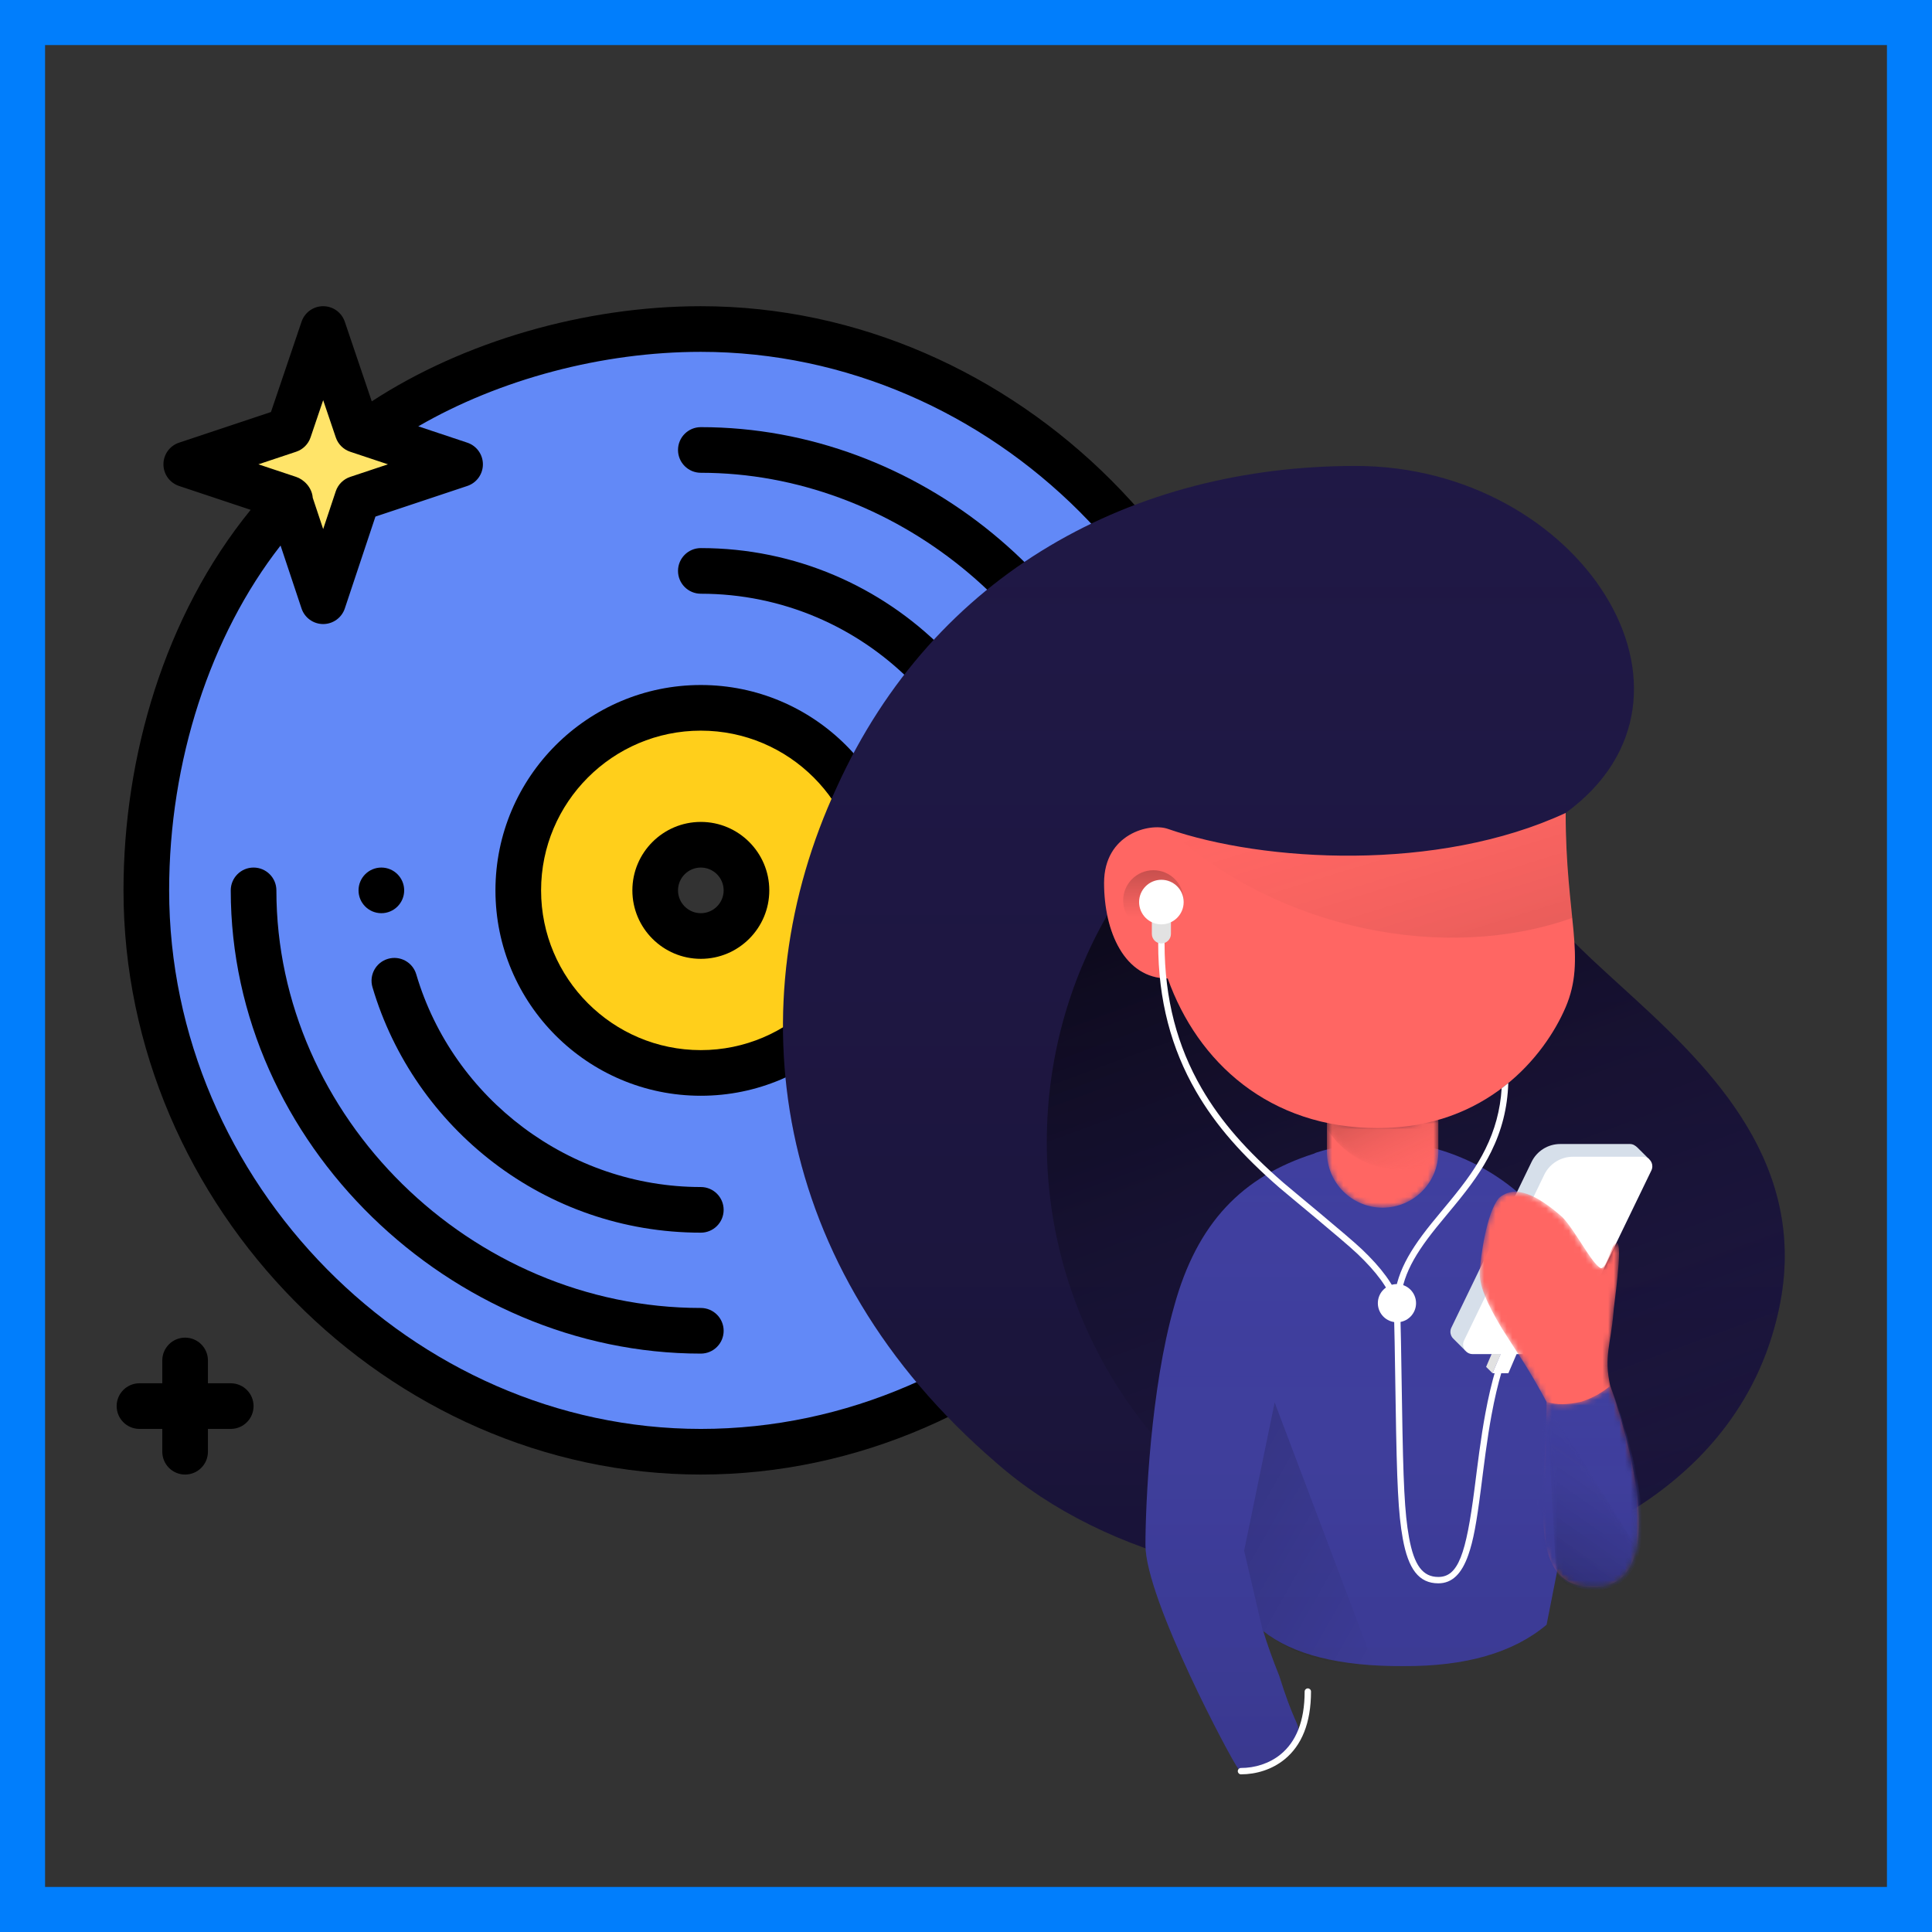 <svg width="343" height="343" viewBox="0 0 343 343" fill="none" xmlns="http://www.w3.org/2000/svg">
<rect x="0" y="0" width="343" height="343" fill="#333333" stroke="none"/>
<rect x="4" y="4" width="335" height="335" stroke="#017EFC" stroke-width="8"/>
<path d="M124.421 58.413C71.556 58.413 25.976 95.982 25.976 158.074C25.976 211.774 70.722 257.735 124.421 257.735C178.121 257.735 224.082 211.774 224.082 158.074C224.082 104.374 178.121 58.413 124.421 58.413ZM124.421 190.484C106.551 190.484 92.011 175.944 92.011 158.074C92.011 140.204 106.551 125.664 124.421 125.664C142.291 125.664 156.831 140.204 156.831 158.074C156.831 175.944 142.291 190.484 124.421 190.484Z" fill="#6289F7"/>
<path d="M189.473 197.922L178.672 203.323L173.268 214.127L167.867 203.323L157.063 197.922L167.867 192.522L173.268 181.717L178.672 192.522L189.473 197.922Z" fill="#FFE469"/>
<path d="M124.422 125.665C142.292 125.665 156.832 140.205 156.832 158.075C156.832 175.945 142.292 190.485 124.422 190.485C106.553 190.485 92.013 175.945 92.013 158.075C92.013 140.205 106.553 125.665 124.422 125.665ZM132.525 158.075C132.525 153.606 128.891 149.972 124.422 149.972C119.953 149.972 116.32 153.606 116.32 158.075C116.32 162.544 119.953 166.177 124.422 166.177C128.891 166.177 132.525 162.544 132.525 158.075Z" fill="#FFCF1B"/>
<path d="M51.297 88.51L33.067 82.433L51.297 76.356L57.374 58.413L63.451 76.356C87.48 84.367 80.302 81.972 81.682 82.433L63.451 88.51L57.374 106.74C56.776 104.944 51.956 90.486 51.297 88.51Z" fill="#FFE469"/>
<path d="M198.56 158.074C198.56 160.31 200.375 162.125 202.612 162.125C204.848 162.125 206.663 160.31 206.663 158.074C206.663 155.838 204.848 154.023 202.612 154.023C200.375 154.023 198.56 155.838 198.56 158.074Z" fill="black"/>
<path d="M67.705 162.125C69.941 162.125 71.756 160.31 71.756 158.074C71.756 155.838 69.941 154.023 67.705 154.023C65.469 154.023 63.653 155.838 63.653 158.074C63.653 160.31 65.469 162.125 67.705 162.125Z" fill="black"/>
<path d="M124.423 261.786C180.292 261.786 228.135 214.105 228.135 158.074C228.135 102.205 180.453 54.362 124.423 54.362C103.796 54.362 82.287 60.629 66.002 71.257L61.212 57.114C60.655 55.468 59.111 54.362 57.374 54.362C55.639 54.362 54.094 55.468 53.537 57.114L48.106 73.15L31.787 78.591C30.131 79.141 29.016 80.689 29.016 82.433C29.016 84.177 30.131 85.725 31.787 86.277L44.501 90.515C29.24 109.244 21.926 134.294 21.926 158.074C21.926 214.292 68.864 261.786 124.423 261.786ZM52.578 80.2C53.782 79.798 54.728 78.858 55.135 77.655L57.374 71.044L59.614 77.655C60.02 78.858 60.968 79.8 62.173 80.202L68.871 82.433L62.169 84.668C60.961 85.071 60.011 86.019 59.607 87.23L57.374 93.93L55.525 88.379C55.382 86.521 53.94 85.12 52.579 84.668L45.877 82.433L52.578 80.2ZM49.808 96.853L53.531 108.022C54.083 109.676 55.63 110.792 57.374 110.792C59.118 110.792 60.666 109.676 61.218 108.022L66.654 91.713L82.962 86.277C84.618 85.726 85.733 84.179 85.733 82.435C85.733 80.691 84.618 79.143 82.964 78.591L74.26 75.69C88.719 67.326 106.895 62.465 124.423 62.465C176.249 62.465 220.032 106.248 220.032 158.074C220.032 209.9 176.249 253.684 124.423 253.684C73.255 253.684 30.029 209.9 30.029 158.074C30.029 135.167 37.333 112.824 49.808 96.853Z" fill="black"/>
<path d="M124.423 240.314C126.66 240.314 128.474 238.501 128.474 236.263C128.474 234.025 126.66 232.212 124.423 232.212C83.578 232.212 49.069 198.26 49.069 158.074C49.069 155.836 47.256 154.023 45.018 154.023C42.78 154.023 40.967 155.836 40.967 158.074C40.967 203.09 80.11 240.314 124.423 240.314Z" fill="black"/>
<path d="M124.423 83.936C158.593 83.936 189.775 109.246 196.953 142.806C197.423 145.001 199.581 146.387 201.762 145.921C203.949 145.452 205.343 143.298 204.877 141.111C197.013 104.351 163.081 75.834 124.423 75.834C122.185 75.834 120.372 77.648 120.372 79.885C120.372 82.123 122.185 83.936 124.423 83.936Z" fill="black"/>
<path d="M68.866 170.233C66.72 170.866 65.495 173.119 66.128 175.265C73.499 200.225 96.669 218.843 124.422 218.843C126.659 218.843 128.473 217.03 128.473 214.792C128.473 212.554 126.659 210.741 124.422 210.741C101.242 210.741 80.467 195.208 73.898 172.971C73.265 170.823 71.012 169.598 68.866 170.233Z" fill="black"/>
<path d="M124.423 105.408C153.464 105.408 177.089 129.034 177.089 158.074C177.089 160.312 178.903 162.126 181.14 162.126C183.378 162.126 185.192 160.312 185.192 158.074C185.192 124.566 157.931 97.306 124.423 97.306C122.185 97.306 120.372 99.119 120.372 101.357C120.372 103.595 122.185 105.408 124.423 105.408Z" fill="black"/>
<path d="M124.421 194.536C144.526 194.536 160.882 178.179 160.882 158.075C160.882 137.97 144.526 121.614 124.421 121.614C104.317 121.614 87.96 137.97 87.96 158.075C87.96 178.179 104.317 194.536 124.421 194.536ZM124.421 129.716C140.058 129.716 152.78 142.438 152.78 158.075C152.78 173.712 140.058 186.434 124.421 186.434C108.784 186.434 96.062 173.712 96.062 158.075C96.062 142.438 108.784 129.716 124.421 129.716Z" fill="black"/>
<path d="M124.423 170.228C131.125 170.228 136.577 164.776 136.577 158.074C136.577 151.372 131.125 145.92 124.423 145.92C117.721 145.92 112.269 151.372 112.269 158.074C112.269 164.776 117.721 170.228 124.423 170.228ZM124.423 154.023C126.658 154.023 128.474 155.84 128.474 158.074C128.474 160.309 126.658 162.125 124.423 162.125C122.189 162.125 120.372 160.309 120.372 158.074C120.372 155.84 122.189 154.023 124.423 154.023Z" fill="black"/>
<path d="M191.284 194.298L181.691 189.501L176.889 179.905C176.204 178.533 174.8 177.666 173.265 177.666C171.732 177.666 170.328 178.535 169.643 179.907L164.846 189.503L155.25 194.298C153.878 194.985 153.011 196.389 153.011 197.922C153.011 199.457 153.878 200.861 155.25 201.546L164.846 206.343L169.643 215.939C170.328 217.311 171.732 218.178 173.265 218.178H173.267C174.8 218.178 176.204 217.313 176.889 215.941L181.691 206.343L191.282 201.546C192.656 200.861 193.523 199.457 193.523 197.924C193.523 196.389 192.656 194.985 191.284 194.298ZM176.859 199.699C176.076 200.092 175.44 200.726 175.049 201.511L173.269 205.069L171.49 201.511C171.099 200.726 170.463 200.092 169.678 199.699L166.124 197.922L169.678 196.146C170.463 195.754 171.099 195.118 171.49 194.334L173.269 190.777L175.049 194.334C175.44 195.119 176.076 195.754 176.859 196.146L180.414 197.924L176.859 199.699Z" fill="black"/>
<path d="M24.761 253.684H28.812V257.735C28.812 259.972 30.626 261.786 32.864 261.786C35.101 261.786 36.915 259.972 36.915 257.735V253.684H40.966C43.204 253.684 45.017 251.87 45.017 249.632C45.017 247.395 43.204 245.581 40.966 245.581H36.915V241.53C36.915 239.292 35.101 237.479 32.864 237.479C30.626 237.479 28.812 239.292 28.812 241.53V245.581H24.761C22.523 245.581 20.71 247.395 20.71 249.632C20.71 251.87 22.523 253.684 24.761 253.684Z" fill="black"/>
<path d="M224.082 237.479H220.031V233.427C220.031 231.19 218.218 229.376 215.98 229.376C213.742 229.376 211.929 231.19 211.929 233.427V237.479H207.877C205.64 237.479 203.826 239.292 203.826 241.53C203.826 243.768 205.64 245.581 207.877 245.581H211.929V249.632C211.929 251.87 213.742 253.684 215.98 253.684C218.218 253.684 220.031 251.87 220.031 249.632V245.581H224.082C226.32 245.581 228.134 243.768 228.134 241.53C228.134 239.292 226.32 237.479 224.082 237.479Z" fill="black"/>
<path d="M315.267 234.755C301.857 287.01 216.448 294.621 176.798 259.623C136.613 225.04 130.743 178.156 148.539 139.804C165.866 101.588 201.307 82.721 240.663 82.721C280.466 82.721 306.654 123.417 277.965 144.326C248.881 165.136 328.952 182.857 315.267 234.755Z" fill="#1F1845"/>
<path d="M315.267 234.755C301.857 287.01 216.448 294.621 176.798 259.623C136.613 225.04 130.743 178.156 148.539 139.804C165.866 101.588 201.307 82.721 240.663 82.721C280.466 82.721 306.654 123.417 277.965 144.326C248.881 165.136 328.952 182.857 315.267 234.755Z" fill="url(#paint0_linear)"/>
<path fill-rule="evenodd" clip-rule="evenodd" d="M279.519 167.329C294.371 182.317 324.029 201.533 315.268 234.755C307.708 264.216 277.262 279.486 245.033 280.931C210.886 271.371 185.842 240.021 185.842 202.822C185.842 188.132 189.747 174.355 196.577 162.471C197.863 168.723 201.379 173.715 207.319 173.715C212.614 188.575 225.327 200.279 244.621 200.279C263.915 200.279 274.254 187.499 277.966 178.802C279.569 175.047 279.788 171.566 279.519 167.329Z" fill="url(#paint1_linear)"/>
<path d="M227.099 297.489C229.632 305.582 230.595 306.019 230.49 307.097C230.595 308.104 229.242 310.669 226.534 312.183C224.121 314.212 220.31 314.908 219.752 313.879C218.709 312.643 203.361 283.939 203.361 274.316C203.361 266.865 204.294 246.532 208.448 231.928C212.512 217.088 220.566 208.852 233.316 204.799C233.771 204.413 241.379 202.538 244.619 202.538C265.783 202.538 283.052 219.813 283.052 240.971C283.052 243.63 282.807 246.132 282.487 248.318L274.574 288.446C268.694 293.408 260.213 295.859 249.141 295.793C237.801 295.859 229.474 293.725 224.273 289.576C224.988 291.942 225.973 294.702 227.099 297.489Z" fill="#403F9F"/>
<path d="M227.099 297.489C229.632 305.582 230.595 306.019 230.49 307.097C230.595 308.104 229.242 310.669 226.534 312.183C224.121 314.212 220.31 314.908 219.752 313.879C218.709 312.643 203.361 283.939 203.361 274.316C203.361 266.865 204.294 246.532 208.448 231.928C212.512 217.088 220.566 208.852 233.316 204.799C233.771 204.413 241.379 202.538 244.619 202.538C265.783 202.538 283.052 219.813 283.052 240.971C283.052 243.63 282.807 246.132 282.487 248.318L274.574 288.446C268.694 293.408 260.213 295.859 249.141 295.793C237.801 295.859 229.474 293.725 224.273 289.576C224.988 291.942 225.973 294.702 227.099 297.489Z" fill="url(#paint2_linear)"/>
<path fill-rule="evenodd" clip-rule="evenodd" d="M224.189 289.522L220.88 275.311L226.299 248.985C238.08 280.154 243.971 295.739 243.971 295.739C235.787 295.739 229.193 293.667 224.189 289.522Z" fill="url(#paint3_linear)"/>
<mask id="mask0" mask-type="alpha" maskUnits="userSpaceOnUse" x="235" y="198" width="21" height="17">
<path d="M255.357 198.252L255.357 204.517C255.357 209.979 250.929 214.408 245.466 214.408C240.004 214.408 235.576 209.979 235.576 204.517V198.788C238.407 199.392 241.422 199.713 244.619 199.713C248.566 199.713 252.139 199.178 255.357 198.252Z" fill="white"/>
</mask>
<g mask="url(#mask0)">
<path d="M255.357 198.252L255.357 204.517C255.357 209.979 250.929 214.408 245.466 214.408C240.004 214.408 235.576 209.979 235.576 204.517V198.788C238.407 199.392 241.422 199.713 244.619 199.713C248.566 199.713 252.139 199.178 255.357 198.252Z" fill="#FF6663"/>
</g>
<mask id="mask1" mask-type="alpha" maskUnits="userSpaceOnUse" x="235" y="198" width="21" height="10">
<path d="M255.231 206.101C253.219 207.078 250.961 207.625 248.575 207.625C243.079 207.625 238.262 204.72 235.576 200.362L235.576 198.788C238.407 199.392 241.422 199.713 244.619 199.713C248.566 199.713 252.139 199.178 255.357 198.252L255.357 204.517C255.357 205.056 255.314 205.585 255.231 206.101Z" fill="white"/>
</mask>
<g mask="url(#mask1)">
<path d="M255.231 206.101C253.219 207.078 250.961 207.625 248.575 207.625C243.079 207.625 238.262 204.72 235.576 200.362L235.576 198.788C238.407 199.392 241.422 199.713 244.619 199.713C248.566 199.713 252.139 199.178 255.357 198.252L255.357 204.517C255.357 205.056 255.314 205.585 255.231 206.101Z" fill="url(#paint4_linear)"/>
</g>
<path fill-rule="evenodd" clip-rule="evenodd" d="M196.012 156.759C196.012 148.005 204.141 146.049 207.316 147.151C224.315 153.054 255.236 154.883 277.963 144.325C277.963 162.877 281.675 170.105 277.963 178.801C274.251 187.498 263.911 200.278 244.618 200.278C225.324 200.278 212.611 188.574 207.316 173.715C199.64 173.715 196.012 165.378 196.012 156.759Z" fill="#FF6663"/>
<path fill-rule="evenodd" clip-rule="evenodd" d="M207.317 147.152C224.317 153.054 255.236 154.882 277.961 144.325C277.961 152.285 278.645 158.16 279.132 162.961C279.119 162.966 279.105 162.971 279.092 162.976C256.701 170.951 226.895 165.128 207.317 147.152Z" fill="url(#paint5_linear)"/>
<path d="M204.774 165.236C207.739 165.236 210.143 162.832 210.143 159.867C210.143 156.901 207.739 154.497 204.774 154.497C201.808 154.497 199.405 156.901 199.405 159.867C199.405 162.832 201.808 165.236 204.774 165.236Z" fill="url(#paint6_linear)"/>
<path fill-rule="evenodd" clip-rule="evenodd" d="M264.97 243.795L263.839 242.665L264.815 240.386H266.445L264.97 243.795Z" fill="#E2E2E2"/>
<path fill-rule="evenodd" clip-rule="evenodd" d="M266.662 239.839H269.488L267.792 243.795H264.966L266.662 239.839Z" fill="white"/>
<path d="M241.011 222.618C238.592 220.309 228.364 211.923 227.091 210.813C220.573 205.128 215.907 199.918 212.346 193.769C207.946 186.17 205.621 177.582 205.621 167.496C205.621 167.184 205.874 166.931 206.187 166.931C206.499 166.931 206.752 167.184 206.752 167.496C206.752 177.382 209.023 185.775 213.324 193.202C216.814 199.228 221.401 204.351 227.834 209.961C229.078 211.046 239.335 219.456 241.792 221.8C245.277 225.125 247.46 228.06 248.544 231.176C248.712 236.738 248.736 238.145 248.911 249.444C249.125 263.256 249.365 268.587 250.152 272.946C251.049 277.913 252.593 279.967 255.357 279.967C258.871 279.967 260.28 275.966 261.783 264.28C261.869 263.614 262.165 261.27 262.186 261.108C262.351 259.811 262.484 258.799 262.62 257.806C262.968 255.255 263.309 253.069 263.695 250.979C264.227 248.102 264.833 245.494 265.554 243.07C265.643 242.77 265.957 242.6 266.257 242.689C266.556 242.778 266.726 243.092 266.637 243.391C265.929 245.775 265.332 248.344 264.807 251.184C264.424 253.255 264.086 255.424 263.739 257.959C263.604 258.948 263.472 259.957 263.307 261.251C263.287 261.412 262.99 263.757 262.904 264.425C262.137 270.385 261.577 273.512 260.675 276.071C259.512 279.375 257.833 281.098 255.357 281.098C251.909 281.098 250.022 278.586 249.04 273.147C248.237 268.7 247.995 263.35 247.781 249.461C247.607 238.23 247.582 236.777 247.447 231.465C246.422 228.578 244.347 225.799 241.011 222.618Z" fill="white"/>
<path d="M266.6 193.211C267.001 192.908 267.393 192.6 267.775 192.286C267.634 196.744 266.596 200.714 264.73 204.486C263.159 207.66 261.262 210.339 258.054 214.229C258.274 213.962 255.709 217.051 255.044 217.874C250.509 223.494 248.575 227.422 248.575 232.492C248.575 232.804 248.322 233.058 248.01 233.058C247.698 233.058 247.445 232.804 247.445 232.492C247.445 227.105 249.482 222.967 254.165 217.164C254.835 216.334 257.407 213.237 257.182 213.51C260.339 209.681 262.194 207.063 263.717 203.985C265.377 200.628 266.355 197.116 266.6 193.211Z" fill="white"/>
<path fill-rule="evenodd" clip-rule="evenodd" d="M207.885 163.159V165.801C207.885 166.737 207.126 167.496 206.189 167.496C205.253 167.496 204.494 166.737 204.494 165.801V163.159C205.008 163.404 205.582 163.54 206.189 163.54C206.796 163.54 207.371 163.404 207.885 163.159Z" fill="#E2E2E2"/>
<path d="M206.187 164.106C208.372 164.106 210.144 162.335 210.144 160.15C210.144 157.965 208.372 156.194 206.187 156.194C204.002 156.194 202.231 157.965 202.231 160.15C202.231 162.335 204.002 164.106 206.187 164.106Z" fill="white"/>
<path d="M248.009 234.752C249.882 234.752 251.4 233.234 251.4 231.361C251.4 229.488 249.882 227.97 248.009 227.97C246.136 227.97 244.618 229.488 244.618 231.361C244.618 233.234 246.136 234.752 248.009 234.752Z" fill="white"/>
<path fill-rule="evenodd" clip-rule="evenodd" d="M260.163 238.145V239.807L258.082 237.729C257.724 237.418 257.499 236.96 257.499 236.449C257.499 236.193 257.556 235.941 257.668 235.711L271.902 206.294C272.846 204.343 274.822 203.104 276.989 203.104H289.392C289.937 203.104 290.365 203.405 290.732 203.759C290.976 203.995 291.669 204.684 292.811 205.826L290.93 205.514C290.929 205.515 287.219 205.516 279.799 205.515C277.411 205.514 275.235 206.881 274.198 209.032L260.163 238.145Z" fill="#D6DFEA"/>
<path fill-rule="evenodd" clip-rule="evenodd" d="M279.249 205.364H291.652C292.589 205.364 293.348 206.123 293.348 207.06C293.348 207.315 293.29 207.568 293.178 207.798L278.944 237.215C278 239.166 276.024 240.405 273.857 240.405H261.454C260.517 240.405 259.758 239.646 259.758 238.71C259.758 238.454 259.816 238.201 259.928 237.971L274.162 208.554C275.106 206.603 277.082 205.364 279.249 205.364Z" fill="white"/>
<mask id="mask2" mask-type="alpha" maskUnits="userSpaceOnUse" x="262" y="211" width="29" height="71">
<path d="M266.663 235.885C263.835 231.124 262.608 228.24 262.707 225.712C262.865 223.216 263.868 215.421 266.098 212.713C268.934 210.199 272.864 212.112 277.401 216.104C279.849 218.735 282.557 224.311 284.183 225.147C285.356 225.235 286.077 220.67 287.009 220.625C288.237 220.722 286.427 232.204 286.444 233.059C285.975 238.683 284.713 240.81 285.879 246.058C285.67 245.463 298.477 279.963 284.183 281.665C270.291 283.009 274.545 265.905 274.575 248.884C271.108 242.452 269.503 240.418 266.663 235.885Z" fill="white"/>
</mask>
<g mask="url(#mask2)">
<path d="M266.663 235.885C263.835 231.124 262.608 228.24 262.707 225.712C262.865 223.216 263.868 215.421 266.098 212.713C268.934 210.199 272.864 212.112 277.401 216.104C279.849 218.735 282.557 224.311 284.183 225.147C285.356 225.235 286.077 220.67 287.009 220.625C288.237 220.722 286.427 232.204 286.444 233.059C285.975 238.683 284.713 240.81 285.879 246.058C285.67 245.463 298.477 279.963 284.183 281.665C270.291 283.009 274.545 265.905 274.575 248.884C271.108 242.452 269.503 240.418 266.663 235.885Z" fill="#FF6663"/>
<mask id="mask3" mask-type="alpha" maskUnits="userSpaceOnUse" x="272" y="246" width="20" height="37">
<path d="M284.183 282.23C269.204 283.471 272.828 259.699 274.575 248.884C276.513 249.457 278.239 249.413 280.792 248.841C283.169 248.066 284.719 246.976 285.879 246.058C285.822 245.736 299.696 280.413 284.183 282.23Z" fill="white"/>
</mask>
<g mask="url(#mask3)">
<path d="M284.183 282.23C269.204 283.471 272.828 259.699 274.575 248.884C276.513 249.457 278.239 249.413 280.792 248.841C283.169 248.066 284.719 246.976 285.879 246.058C285.822 245.736 299.696 280.413 284.183 282.23Z" fill="#403F9F"/>
<path d="M284.183 282.23C269.204 283.471 272.828 259.699 274.575 248.884C276.513 249.457 278.239 249.413 280.792 248.841C283.169 248.066 284.719 246.976 285.879 246.058C285.822 245.736 299.696 280.413 284.183 282.23Z" fill="url(#paint7_linear)"/>
</g>
<mask id="mask4" mask-type="alpha" maskUnits="userSpaceOnUse" x="274" y="248" width="17" height="35">
<path d="M290.964 275.447C290.106 279.272 287.488 282.794 282.486 282.794C279.422 282.794 277.349 281.664 276.27 279.403L274.574 248.883L290.964 275.447Z" fill="white"/>
</mask>
<g mask="url(#mask4)">
<path d="M290.964 275.447C290.106 279.272 287.488 282.794 282.486 282.794C279.422 282.794 277.349 281.664 276.27 279.403L274.574 248.883L290.964 275.447Z" fill="url(#paint8_linear)"/>
</g>
</g>
<path d="M220.318 315.009C220.006 315.009 219.753 314.756 219.753 314.444C219.753 314.132 220.006 313.879 220.318 313.879C222.755 313.879 225.334 313.116 227.36 311.461C230.07 309.246 231.621 305.615 231.621 300.314C231.621 300.002 231.875 299.749 232.187 299.749C232.499 299.749 232.752 300.002 232.752 300.314C232.752 305.94 231.062 309.895 228.075 312.336C225.829 314.172 222.998 315.009 220.318 315.009Z" fill="white"/>
<defs>
<linearGradient id="paint0_linear" x1="227.931" y1="82.721" x2="227.931" y2="281.044" gradientUnits="userSpaceOnUse">
<stop stop-color="#1F1845" stop-opacity="0"/>
<stop offset="1" stop-opacity="0.2"/>
</linearGradient>
<linearGradient id="paint1_linear" x1="206.97" y1="152.393" x2="259.636" y2="295.279" gradientUnits="userSpaceOnUse">
<stop stop-opacity="0.646"/>
<stop offset="1" stop-color="#1F1845" stop-opacity="0"/>
</linearGradient>
<linearGradient id="paint2_linear" x1="243.207" y1="202.538" x2="243.207" y2="314.35" gradientUnits="userSpaceOnUse">
<stop stop-color="#403F9F" stop-opacity="0"/>
<stop offset="1" stop-opacity="0.1"/>
</linearGradient>
<linearGradient id="paint3_linear" x1="223.896" y1="248.985" x2="259.153" y2="269.015" gradientUnits="userSpaceOnUse">
<stop stop-opacity="0.155"/>
<stop offset="1" stop-opacity="0"/>
</linearGradient>
<linearGradient id="paint4_linear" x1="235.576" y1="198.252" x2="242.83" y2="213.561" gradientUnits="userSpaceOnUse">
<stop stop-opacity="0.2"/>
<stop offset="1" stop-color="#FF6663" stop-opacity="0"/>
</linearGradient>
<linearGradient id="paint5_linear" x1="279.132" y1="166.474" x2="266.656" y2="126.024" gradientUnits="userSpaceOnUse">
<stop stop-opacity="0.1"/>
<stop offset="1" stop-color="#FF6663" stop-opacity="0"/>
</linearGradient>
<linearGradient id="paint6_linear" x1="204.774" y1="124.677" x2="204.774" y2="162.768" gradientUnits="userSpaceOnUse">
<stop/>
<stop offset="1" stop-opacity="0"/>
</linearGradient>
<linearGradient id="paint7_linear" x1="282.21" y1="246.056" x2="282.21" y2="282.277" gradientUnits="userSpaceOnUse">
<stop stop-color="#403F9F" stop-opacity="0"/>
<stop offset="1" stop-opacity="0.1"/>
</linearGradient>
<linearGradient id="paint8_linear" x1="281.494" y1="251.002" x2="264.88" y2="274.819" gradientUnits="userSpaceOnUse">
<stop stop-color="#403F9F" stop-opacity="0"/>
<stop offset="1" stop-opacity="0.2"/>
</linearGradient>
</defs>
</svg>
